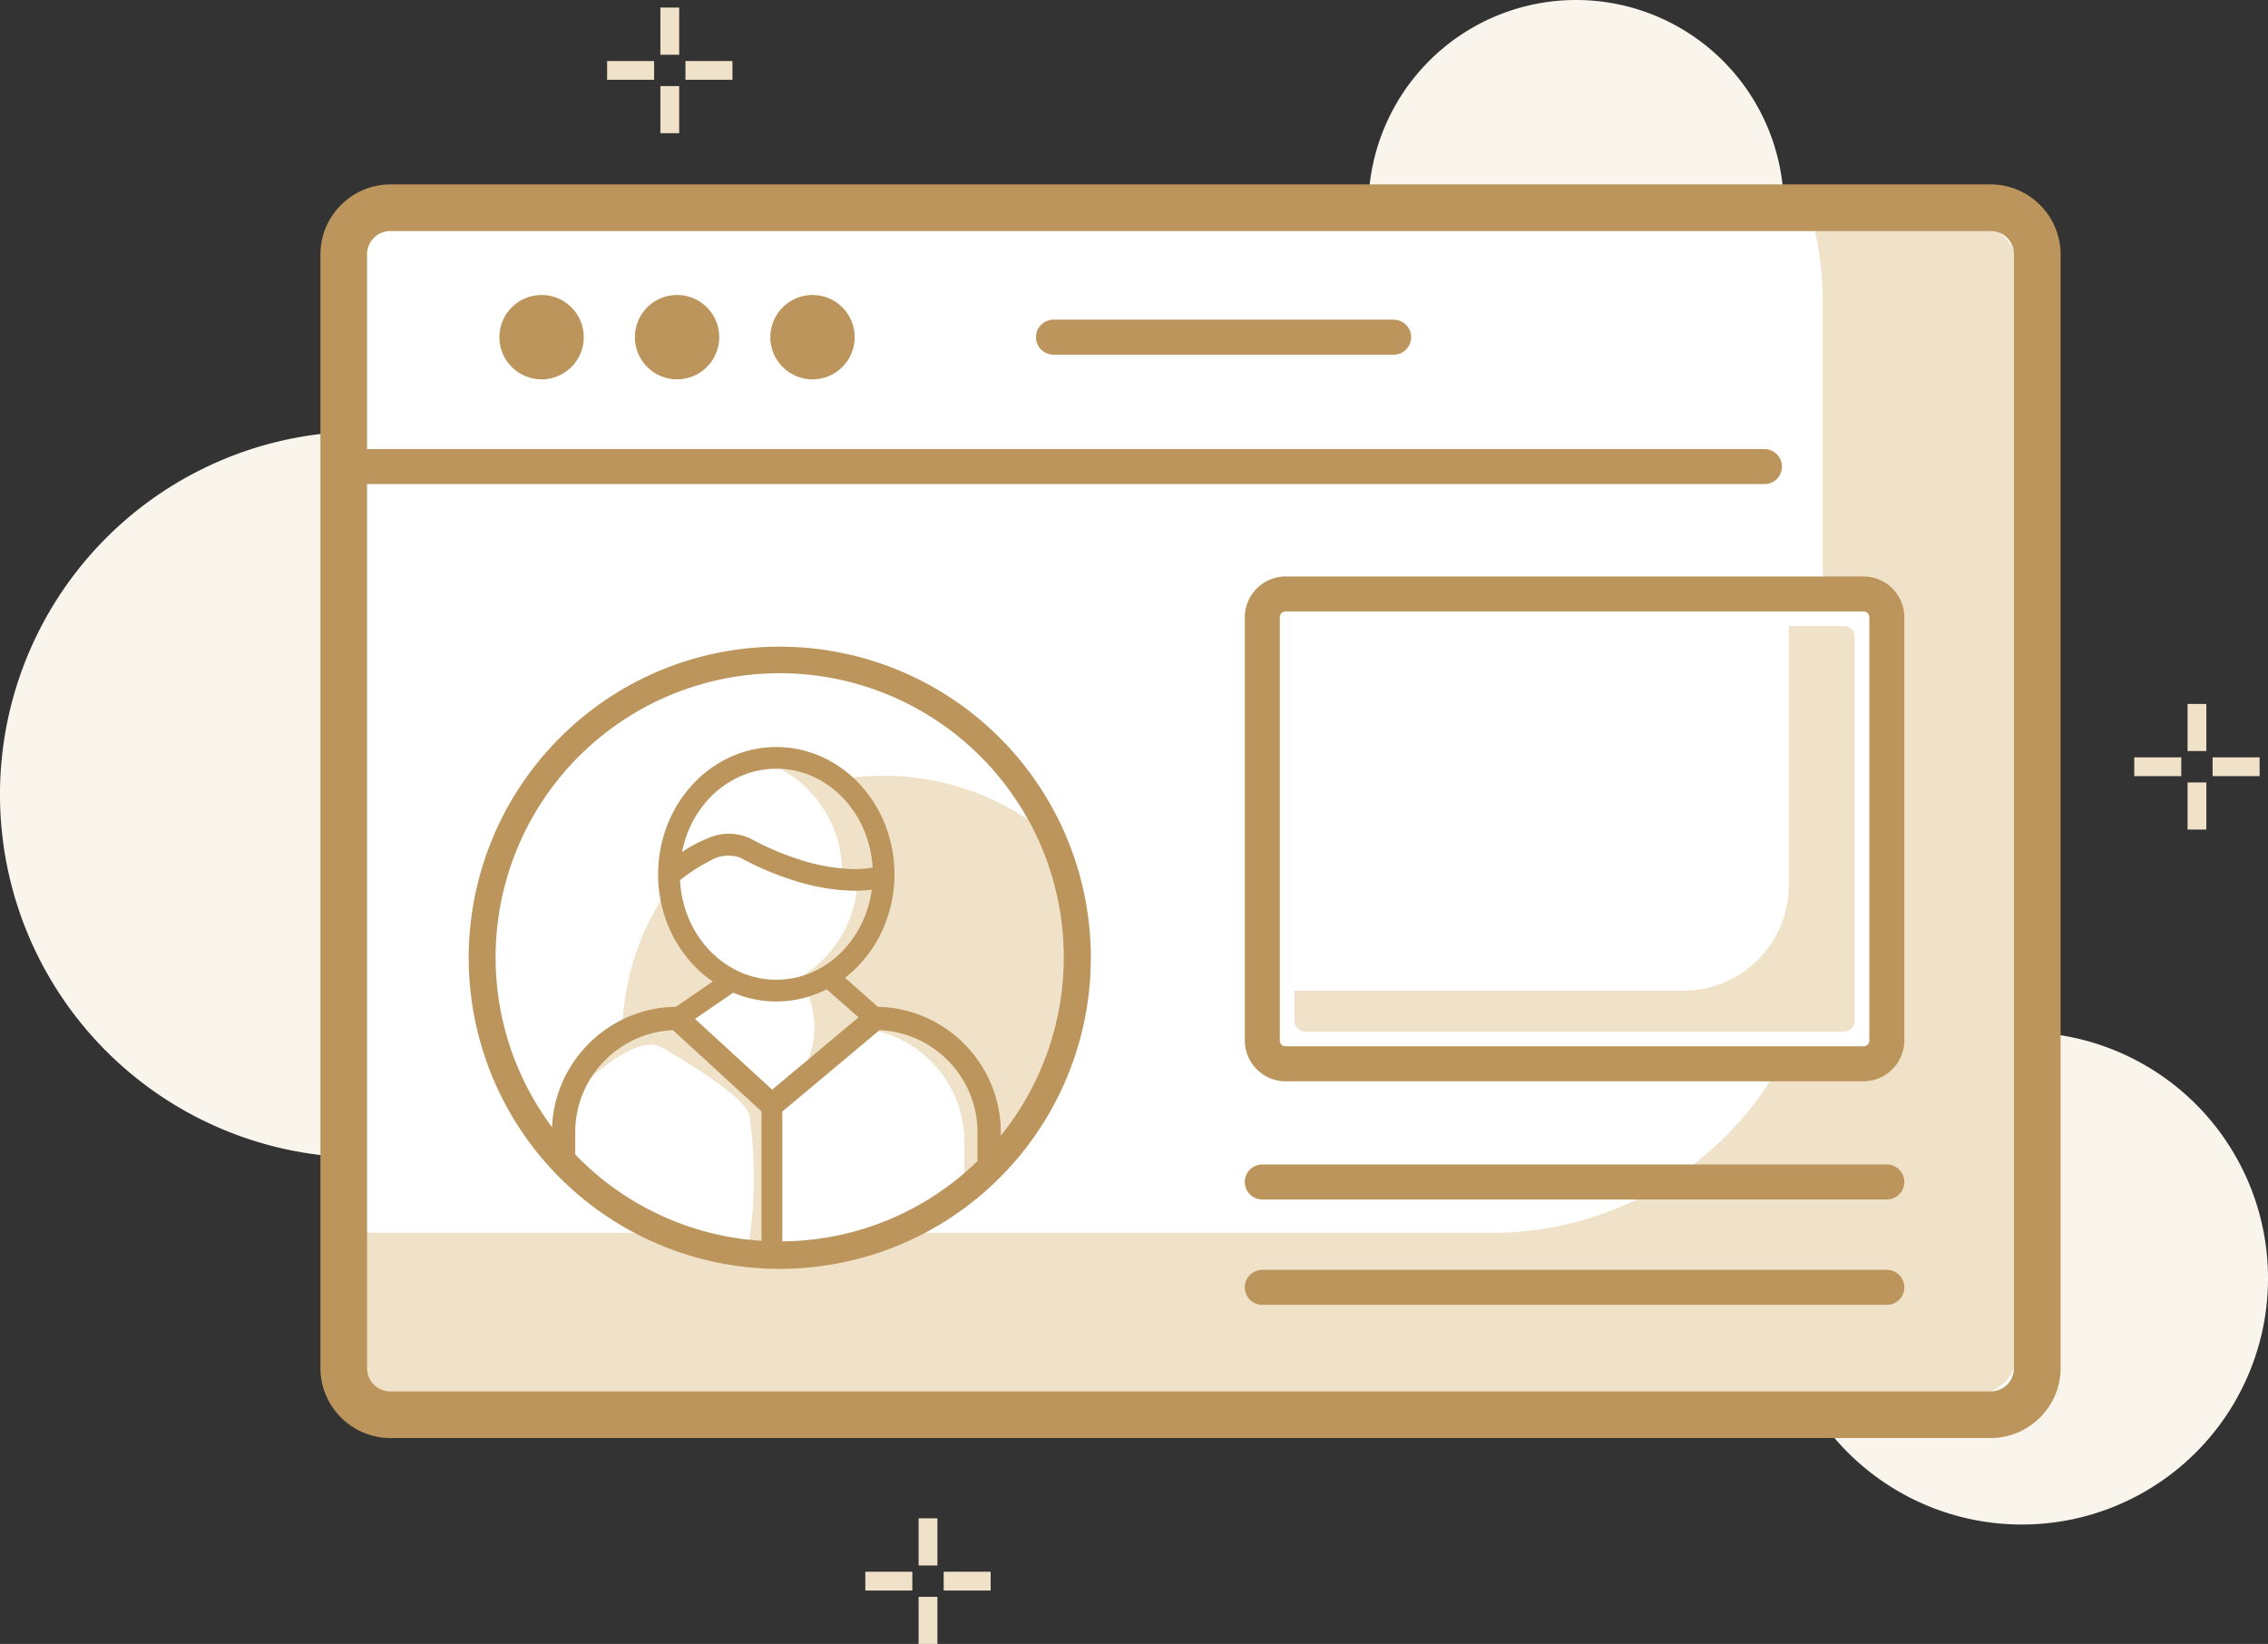 <svg
  id="Registro_off"
  data-name="Registro off"
  xmlns="http://www.w3.org/2000/svg"
  viewBox="0 0 124.75 90.417"
><rect x="0" y="0" width="124.75" height="90.417" fill="#333333" stroke="none"/><defs><style
    >.cls-1{fill:#f9f5ed;stroke:#f9f5ed;stroke-miterlimit:10;stroke-width:0.9px;}.cls-1,.cls-3,.cls-5{fill-rule:evenodd;}.cls-2,.cls-5{fill:#fff;}.cls-3{fill:#f0e2c8;}.cls-4{fill:#bc955c;}</style></defs><title
  >icono_registro_MTV_off</title><g id="Capa_1"><g
      id="_792750280"
      data-name=" 792750280"
    ><path
        class="cls-1"
        d="M504.419,5.033a10.976,10.976,0,1,1-10.978,10.977A10.976,10.976,0,0,1,504.419,5.033Z"
        transform="translate(-417.725 -4.583)"
      /><path
        class="cls-1"
        d="M437.69,28.765a19.516,19.516,0,1,1-19.516,19.516A19.516,19.516,0,0,1,437.69,28.765Z"
        transform="translate(-417.725 -4.583)"
      /><path
        class="cls-1"
        d="M528.935,61.801a13.09,13.09,0,1,1-13.089,13.089A13.09,13.09,0,0,1,528.935,61.801Z"
        transform="translate(-417.725 -4.583)"
      /><rect
        class="cls-2"
        x="18.908"
        y="11.426"
        width="93.154"
        height="66.384"
        rx="3.599"
      /><path
        class="cls-3"
        d="M436.372,72.217a18.124,18.124,0,0,0,2.499.173h60.971a18.2,18.2,0,0,0,18.146-18.146V21.225a17.961,17.961,0,0,0-.517-4.296h8.784a2.453,2.453,0,0,1,2.46,2.46v59.473a2.454,2.454,0,0,1-2.46,2.46H438.83a2.452,2.452,0,0,1-2.459-2.46Z"
        transform="translate(-417.725 -4.583)"
      /><path
        class="cls-4"
        d="M439.198,14.726h88.022a3.835,3.835,0,0,1,2.714,1.13l.023.023a3.837,3.837,0,0,1,1.111,2.696V79.827a3.834,3.834,0,0,1-1.13,2.714l-.023.023a3.837,3.837,0,0,1-2.696,1.111H439.198a3.838,3.838,0,0,1-2.715-1.13l-.023-.023a3.839,3.839,0,0,1-1.11-2.696V18.575a3.841,3.841,0,0,1,1.128-2.714l.024-.023A3.831,3.831,0,0,1,439.198,14.726Zm88.022,2.566H439.198a1.279,1.279,0,0,0-1.283,1.283V79.827a1.279,1.279,0,0,0,1.283,1.283h88.022a1.279,1.279,0,0,0,1.283-1.283V18.575a1.279,1.279,0,0,0-1.283-1.283Z"
        transform="translate(-417.725 -4.583)"
      /><path
        class="cls-4"
        d="M436.632,31.208a.962.962,0,1,1,0-1.924H514.777a.962.962,0,0,1,0,1.924Z"
        transform="translate(-417.725 -4.583)"
      /><path
        class="cls-4"
        d="M475.641,24.09a.963.963,0,0,1,0-1.925h18.709a.963.963,0,1,1,0,1.925Z"
        transform="translate(-417.725 -4.583)"
      /><circle class="cls-4" cx="29.789" cy="18.544" r="2.321" /><circle
        class="cls-4"
        cx="37.241"
        cy="18.544"
        r="2.321"
      /><circle class="cls-4" cx="44.692" cy="18.544" r="2.321" /><path
        class="cls-4"
        d="M487.156,70.553a.962.962,0,0,1,0-1.924h34.353a.962.962,0,1,1,0,1.924Z"
        transform="translate(-417.725 -4.583)"
      /><path
        class="cls-4"
        d="M487.156,76.348a.962.962,0,0,1,0-1.924h34.353a.962.962,0,1,1,0,1.924Z"
        transform="translate(-417.725 -4.583)"
      /><rect
        class="cls-2"
        x="69.433"
        y="32.667"
        width="34.352"
        height="25.842"
        rx="1.799"
      /><path
        class="cls-4"
        d="M488.44,36.288h31.787a2.248,2.248,0,0,1,2.245,2.245V61.81a2.255,2.255,0,0,1-2.245,2.244H488.44a2.242,2.242,0,0,1-1.586-.659l-.064-.07a2.24,2.24,0,0,1-.595-1.515V38.533A2.249,2.249,0,0,1,488.44,36.288Zm31.787,1.924H488.44a.323.323,0,0,0-.32.321V61.81a.32.32,0,0,0,.069.2l.025.024a.318.318,0,0,0,.225.095h31.787a.321.321,0,0,0,.226-.095.307.307,0,0,0,.095-.224V38.533a.323.323,0,0,0-.321-.321Z"
        transform="translate(-417.725 -4.583)"
      /><path
        class="cls-3"
        d="M488.925,59.074h21.399a5.81,5.81,0,0,0,5.793-5.793V39.018h3.039a.56.56,0,0,1,.412.173.588.588,0,0,1,.174.415V60.736a.595.595,0,0,1-.587.589h-29.641a.591.591,0,0,1-.417-.174.585.585,0,0,1-.173-.414Z"
        transform="translate(-417.725 -4.583)"
      /><path
        class="cls-3"
        d="M535.119,47.27V46.236h2.585v1.034ZM465.321,92.062V91.028h2.586v1.034Zm2.931-1.379V88.09h1.035v2.593Zm1.379.345h2.585v1.034h-2.585Zm-.344,1.379V95h-1.035V92.407Zm68.763-46.516V43.298h1.034v2.593Zm1.378.345h2.586v1.034h-2.586Zm-.344,1.379v2.593h-1.034V47.616ZM451.119,8.972V7.938h2.585V8.972Zm2.931-1.379V5h1.034V7.593Zm1.379.345h2.585V8.972h-2.585ZM455.084,9.316V11.909h-1.034V9.316Z"
        transform="translate(-417.725 -4.583)"
      /><circle class="cls-2" cx="42.885" cy="52.66" r="16.354" /><path
        class="cls-3"
        d="M466.311,47.25a14.294,14.294,0,0,1,7.943,2.395,15.289,15.289,0,0,1,.787,1.626,15.629,15.629,0,0,1-18.217,21.126A14.363,14.363,0,0,1,466.311,47.25Z"
        transform="translate(-417.725 -4.583)"
      /><path
        class="cls-5"
        d="M460.426,46.267a6.166,6.166,0,0,1,5.902,6.399,6.496,6.496,0,0,1-3.075,5.619l2.624,2.31a6.274,6.274,0,0,1,6.257,6.257v1.996a16.351,16.351,0,0,1-23.408-.372V66.852a6.275,6.275,0,0,1,6.258-6.257l3.039-2.084a6.442,6.442,0,0,1-3.497-5.845A6.166,6.166,0,0,1,460.426,46.267Z"
        transform="translate(-417.725 -4.583)"
      /><path
        class="cls-3"
        d="M470.771,69.319V67.371a6.283,6.283,0,0,0-4.823-6.09l.131-.111a5.645,5.645,0,0,1,2.021.454,5.728,5.728,0,0,1,3.027,3.061,5.606,5.606,0,0,1,.432,2.166v1.758C471.305,68.854,471.041,69.092,470.771,69.319Zm-6.734-16.974a6.428,6.428,0,0,0-3.394-5.476,4.92,4.92,0,0,1,1.249.219l.004.001.005.003.032.01h.002l.053.018.009.003.052.017.018.006.011.004.028.011.022.007.015.005.003.002.021.007.015.005.011.004.007.003.011.003.004.002.016.006.015.006.003.001.011.004.014.005.023.01.009.003.003.002.007.002.012.005.031.013.011.005.031.013.043.019a5.299,5.299,0,0,1,1.717,1.246l.08.089.018.02.032.036.024.029.005.006.032.038.031.038.064.078.024.032.083.111.033.044.013.018.089.128.01.015.096.147.017.027.121.204.007.013.037.068.011.018c.048.088.095.177.138.269l.063.135.011.023.011.024.028.063.062.153.071.19.005.012.084.256.015.052.009.025.01.033.015.056.001.003.017.066a6.256,6.256,0,0,1,.197,1.232h-.001c.006.123.011.248.011.373a6.273,6.273,0,0,1-.407,2.233,5.875,5.875,0,0,1-1.164,1.888,5.295,5.295,0,0,1-1.718,1.247,4.948,4.948,0,0,1-.549.208,6.5,6.5,0,0,0,3.008-5.577c0-.097-.003-.194-.006-.289l-.141.001C464.536,52.379,464.297,52.369,464.037,52.345Zm1.199-2.129.087.218.046.125Zm-3.02,9.178a4.886,4.886,0,0,1-.085,3.591l2.865-2.399L463.194,58.997c-.089.046-.18.089-.271.13A6.072,6.072,0,0,1,462.216,59.393Zm-2.608,13.6c.006-.002.006-.004,0-.005Zm0-.005c-.057-.01-.7.058-.678-.107a24.018,24.018,0,0,0,.019-6.916c-.129-.927-3.052-2.743-4.775-3.755-.986-.577-2.485.384-4.064,1.724a5.792,5.792,0,0,1,.858-1.094,5.724,5.724,0,0,1,1.788-1.213,5.657,5.657,0,0,1,2.012-.454l4.841,4.441v7.377Z"
        transform="translate(-417.725 -4.583)"
      /><path
        class="cls-4"
        d="M460.609,40.15a17.11,17.11,0,1,1-12.087,5.007A17.046,17.046,0,0,1,460.609,40.15Zm-.184,5.519a6.078,6.078,0,0,1,2.497.537,6.495,6.495,0,0,1,2.115,1.532,7.046,7.046,0,0,1,1.399,2.268,7.43,7.43,0,0,1,.488,2.662v.019a7.426,7.426,0,0,1-.488,2.642,7.057,7.057,0,0,1-1.399,2.268,6.673,6.673,0,0,1-.834.764l1.813,1.596a6.813,6.813,0,0,1,2.491.524,6.948,6.948,0,0,1,3.742,3.742,6.829,6.829,0,0,1,.525,2.63v.182a15.623,15.623,0,1,0-24.685-.457,6.832,6.832,0,0,1,.52-2.355,6.96,6.96,0,0,1,3.741-3.742,6.814,6.814,0,0,1,2.554-.525l2.025-1.39a6.581,6.581,0,0,1-1.116-.969,7.079,7.079,0,0,1-1.401-2.268,7.418,7.418,0,0,1-.487-2.635v-.026a7.453,7.453,0,0,1,.487-2.662,7.067,7.067,0,0,1,1.401-2.268,6.495,6.495,0,0,1,2.115-1.532A6.078,6.078,0,0,1,460.426,45.669ZM463.194,58.997c-.089.045-.18.089-.272.13a6.078,6.078,0,0,1-4.868.055l-2.1,1.44,4.246,3.891,4.745-3.974Zm-2.438,6.72v7.141a15.551,15.551,0,0,0,10.735-4.416V66.852a5.58,5.58,0,0,0-.426-2.14,5.676,5.676,0,0,0-2.993-3.025,5.551,5.551,0,0,0-1.969-.446L464.89,62.255l-.719.605Zm-1.148,7.11v-7.123l-4.868-4.463a5.557,5.557,0,0,0-1.959.447,5.665,5.665,0,0,0-2.989,3.023,5.56,5.56,0,0,0-.426,2.14v1.227l.201.205a15.559,15.559,0,0,0,10.042,4.543Zm6.066-19.316c-.083.012-.171.022-.262.031-.201.018-.423.031-.66.031a11.304,11.304,0,0,1-3.071-.476,16.545,16.545,0,0,1-3.246-1.344,1.94,1.94,0,0,0-1.684.19,9.385,9.385,0,0,0-1.545.992l-.076.057a6.248,6.248,0,0,0,.398,1.907,5.856,5.856,0,0,0,1.164,1.888,5.279,5.279,0,0,0,1.717,1.247,4.905,4.905,0,0,0,4.033,0,5.295,5.295,0,0,0,1.718-1.247,5.875,5.875,0,0,0,1.164-1.888A6.263,6.263,0,0,0,465.675,53.511ZM455.523,50.446l-.052.141-.009.025-.011.031-.011.033-.007.023-.02.058-.037.122-.003.013L455.357,50.95l-.004.016-.049.186-.007.029-.056.255-.001.006v.002a7.169,7.169,0,0,1,1.411-.751,2.781,2.781,0,0,1,2.349.01,15.635,15.635,0,0,0,2.991,1.245,10.029,10.029,0,0,0,2.762.431c.2.001.385-.009.545-.023a3.524,3.524,0,0,0,.422-.062,6.347,6.347,0,0,0-.216-1.308l-.022-.082-.009-.025-.015-.052-.084-.256-.005-.012-.071-.19c-.054-.139-.115-.276-.18-.411-.055-.115-.114-.226-.175-.336l-.012-.02-.065-.111-.01-.016-.049-.079-.033-.054-.069-.104-.028-.04-.167-.233-.024-.031-.047-.061-.053-.067-.043-.051-.096-.112-.044-.049-.022-.026-.018-.02-.005-.005-.004-.004-.034-.037-.027-.028-.037-.038-.028-.029-.011-.01-.071-.071c-.07-.069-.143-.135-.217-.2l-.012-.011-.066-.056-.01-.007-.066-.055-.038-.03-.122-.095L463.402,47.861l-.206-.145-.041-.028-.011-.007-.007-.004-.046-.029-.061-.038-.072-.045-.086-.05-.02-.011-.066-.037-.078-.041-.107-.053-.056-.029-.102-.047a4.908,4.908,0,0,0-4.034,0,5.276,5.276,0,0,0-1.717,1.246l-.026.028-.039.044-.03.035-.029.032-.03.035-.047.056-.014.016-.029.035-.009.011a5.889,5.889,0,0,0-.499.729l-.009.015-.098.175v.002l-.033.062-.004.01-.074.148-.001.003-.011.022-.013.028-.01.019-.017.037-.021.049-.007.016-.018.041-.043.101-.014.034-.025.064Z"
        transform="translate(-417.725 -4.583)"
      /></g></g></svg>
